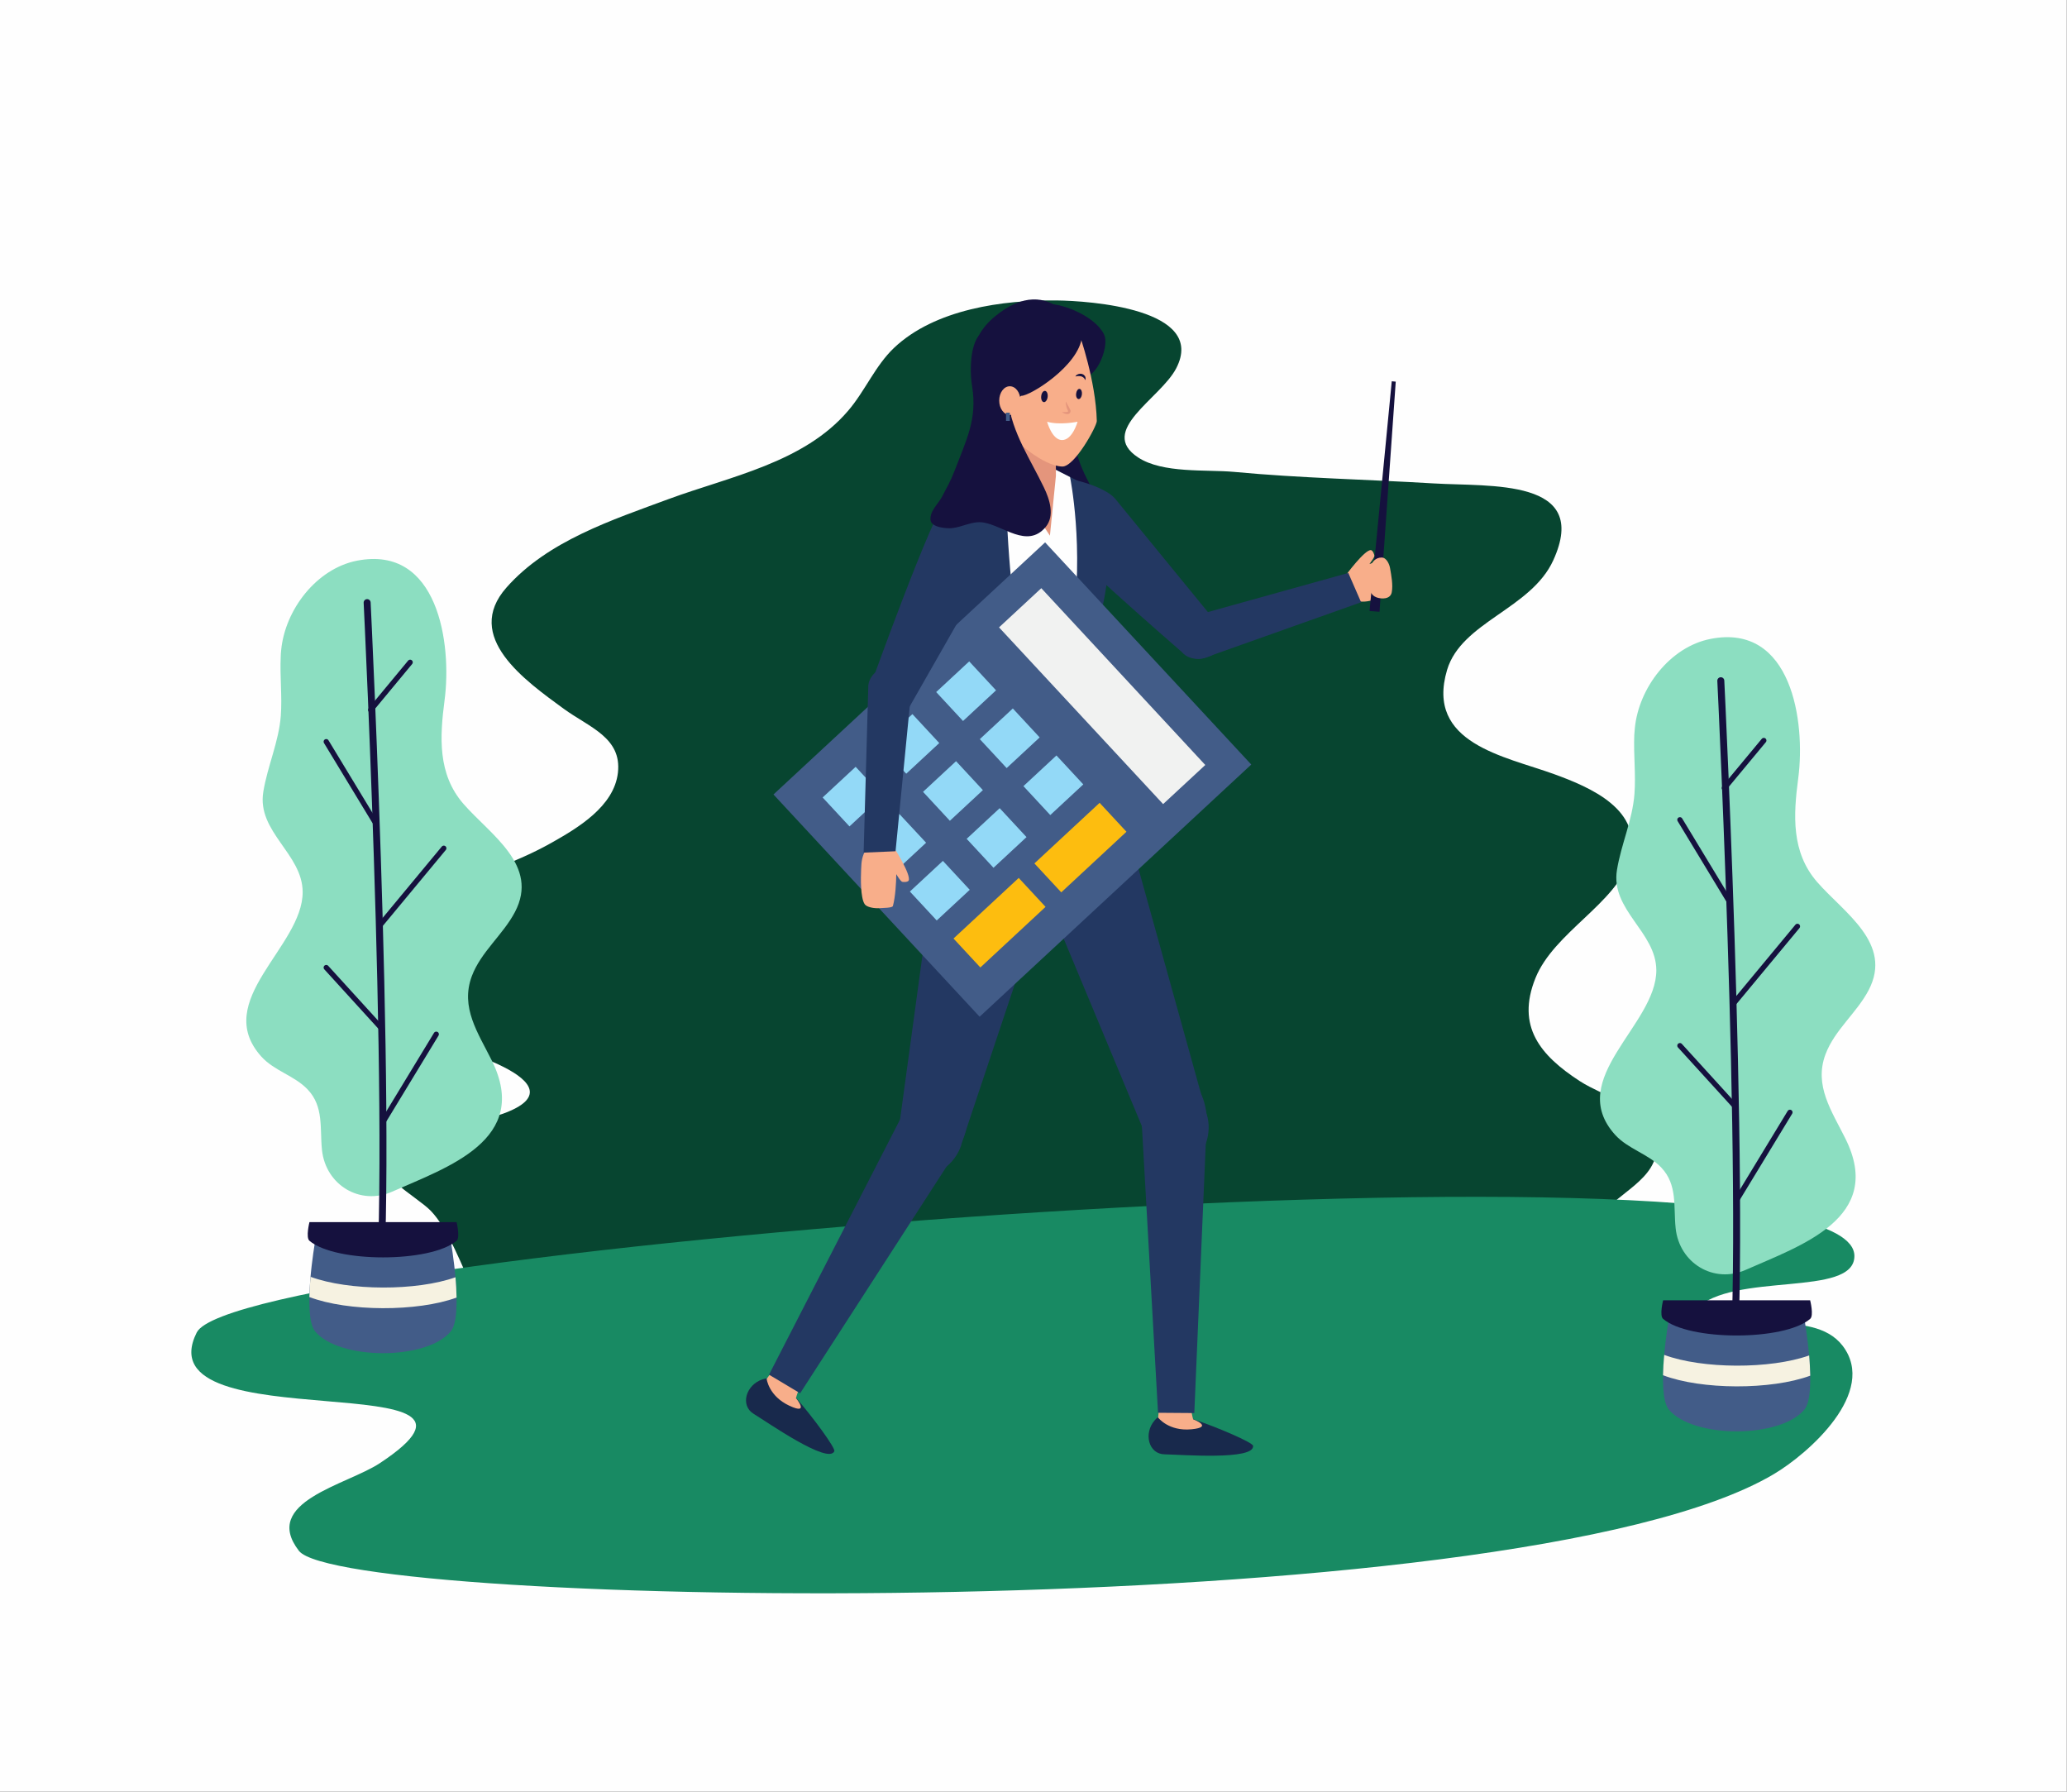 <svg version="1.2" xmlns="http://www.w3.org/2000/svg" viewBox="0 0 2279 1975" width="2279" height="1975">
	<rect x="0" y="0" width="2279" height="1975" fill="#808080" stroke="none"/>
	<title>60356</title>
	<style>
		.s0 { fill: #fefefe } 
		.s1 { fill: #074530 } 
		.s2 { fill: #188a63 } 
		.s3 { fill: #8cdec1 } 
		.s4 { fill: none;stroke: #15113e;stroke-linecap: round;stroke-linejoin: round;stroke-width: 7.7 } 
		.s5 { fill: none;stroke: #15113e;stroke-linecap: round;stroke-linejoin: round;stroke-width: 5.8 } 
		.s6 { fill: #425c88 } 
		.s7 { fill: #f6f2e1 } 
		.s8 { fill: #15113e } 
		.s9 { fill: #f8ae8a } 
		.s10 { fill: #233862 } 
		.s11 { fill: #84b3e0 } 
		.s12 { fill: #18294c } 
		.s13 { fill: #f1f2f1 } 
		.s14 { fill: #93d9f7 } 
		.s15 { fill: #fdbd0f } 
		.s16 { fill: #e4957c } 
	</style>
	<g id="_Artboards_">
	</g>
	<g id="Capa 1">
		<g id="&lt;Group&gt;">
			<path id="&lt;Path&gt;" class="s0" d="m2278.7 1974.8h-2278.7v-1974.8h2278.7z"/>
			<g id="&lt;Group&gt;">
				<path id="&lt;Path&gt;" class="s1" d="m585.3 1511.5c-49.7-15.6-72.1-137.2-110.3-176.7-15.1-15.7-68.3-43-54.6-66.8 18.8-32.8 102.7-28.8 134.2-40.3 92.8-33.7-59.3-75.8-94.1-83-35.3-7.4-141.7-50-113.9-107.5 14.7-30.4 99.2-43.8 126.4-53.8 45.7-16.8 92.1-30.2 134.8-54.2 28.9-16.3 69.2-40 73.5-77.4 4.4-38.8-31.7-50-59.8-70.5-42.4-31-111.1-79.3-63.1-133.6 45.4-51.5 116.8-74.6 179.2-97.7 67.4-24.8 148.7-39.9 197.6-97.3 18.6-21.7 29.7-49.4 50.5-69.2 45.1-42.7 120.2-53 179.6-52.3 34.8 0.4 165.9 8.9 131.5 74.9-17.4 33.4-87 68.7-41.9 98.2 27.1 17.8 75.2 13.1 105.8 15.9 73.3 6.9 146.6 8.3 220.1 12.7 62.2 3.8 173.2-6.1 131.8 84.7-24.5 53.8-101.2 67.8-117.1 120.9-24.1 81 63.5 95.1 117.8 114.8 39.9 14.5 99.4 39.5 83.4 94-14.4 48.5-83.6 80.6-103.8 131-21.4 53.3 5.5 85.2 48.8 113.4 26.6 17.4 82.5 31.5 84.8 70.3 2.3 38.6-45.5 53.4-63.1 80.3-21.9 33.7 27.4 23.2 28.9 54 11.8 255.1-988.1 184-1207 115.2z"/>
				<path id="&lt;Path&gt;" class="s2" d="m216.9 1468.9c-61 121.8 372.2 31.7 201.8 144.1-36.4 24-131 42.5-89.1 96.6 48.8 63 1338.5 85.8 1626-84.5 38.4-22.7 115.2-90.4 76-141.6-33.8-44.1-124.4-9.6-162.6-39.9 41.9-42.4 175.6-12.7 175.6-59 0-149.7-1781.6-7.5-1827.7 84.3z"/>
				<g id="&lt;Group&gt;">
					<g id="&lt;Group&gt;">
						<path id="&lt;Path&gt;" class="s3" d="m310 716.7c4.3-44.7 39-89.8 83.5-98.6 89.7-17.6 104.8 91.7 96.7 153.5-5.3 40.6-7.9 81.7 20.9 114.7 29.8 34.1 83.7 67.5 56.7 119-13.2 25.2-37.5 43.9-47.6 70.8-12.9 34.6 7 62.7 22 92.9 43.6 87.6-49.5 117.9-109.7 144.6-35.4 15.7-73.4-7.2-77.5-45.9-2.5-23.9 2.2-47.7-15.7-66.6-14.5-15.4-36.7-20.4-51.1-36.3-55.5-61.7 45.7-121 45.5-181.5-0.2-42.3-50.6-66.1-43.4-110.4 4.6-28.3 17.1-55.1 19.3-83.8 1.6-21.5-1.1-43.4-0.1-64.9q0.1-3.8 0.5-7.5z"/>
						<path id="&lt;Path&gt;" class="s4" d="m404.8 664.3c0 0 32.5 660.1 8.8 807.9"/>
						<path id="&lt;Path&gt;" class="s5" d="m413 905.5l-53.3-87.9"/>
						<path id="&lt;Path&gt;" class="s5" d="m418.3 1020.7l71-85.6"/>
						<path id="&lt;Path&gt;" class="s5" d="m408.7 782.6l43.5-52.5"/>
						<path id="&lt;Path&gt;" class="s5" d="m420.9 1133.8l-61.2-67.2"/>
						<path id="&lt;Path&gt;" class="s5" d="m423.4 1234.9l57.6-94.8"/>
					</g>
					<g id="&lt;Group&gt;">
						<path id="&lt;Path&gt;" class="s6" d="m497 1467.7c-26.4 32-123 32-149.5 0-14.5-17.6 0-99.7 0-99.7h149.5c0 0 14.5 82.1 0 99.7z"/>
						<path id="&lt;Path&gt;" class="s7" d="m342.4 1407.5c-0.7 7.3-1.1 15-1.3 22.3 42.4 16.2 119.2 16.4 162.3 0.6-0.1-7.4-0.6-15-1.2-22.4-42.9 15.3-117.6 15.1-159.8-0.5z"/>
						<path id="&lt;Path&gt;" class="s8" d="m503.4 1367.8c-28.7 24.4-133.5 24.4-162.2 0-4.3-3.6 0-20.6 0-20.6h162.2c0 0 4.2 17 0 20.6z"/>
					</g>
				</g>
				<g id="&lt;Group&gt;">
					<g id="&lt;Group&gt;">
						<path id="&lt;Path&gt;" class="s3" d="m1802.5 802.8c4.3-44.6 38.9-89.8 83.5-98.5 89.7-17.6 104.8 91.7 96.7 153.4-5.4 40.6-7.9 81.7 20.9 114.7 29.8 34.1 83.7 67.5 56.7 119.1-13.2 25.2-37.5 43.8-47.6 70.8-12.9 34.5 7 62.6 22 92.9 43.6 87.5-49.5 117.9-109.8 144.6-35.3 15.7-73.4-7.3-77.4-45.9-2.5-24 2.2-47.7-15.7-66.7-14.5-15.3-36.7-20.4-51.1-36.3-55.5-61.7 45.7-121 45.5-181.4-0.2-42.3-50.6-66.1-43.4-110.5 4.6-28.3 17.1-55 19.3-83.8 1.6-21.5-1.1-43.3-0.2-64.9q0.2-3.8 0.6-7.5z"/>
						<path id="&lt;Path&gt;" class="s4" d="m1897.3 750.4c0 0 32.5 660.1 8.8 807.9"/>
						<path id="&lt;Path&gt;" class="s5" d="m1905.5 991.7l-53.3-88"/>
						<path id="&lt;Path&gt;" class="s5" d="m1910.8 1106.8l71-85.6"/>
						<path id="&lt;Path&gt;" class="s5" d="m1901.2 868.7l43.5-52.4"/>
						<path id="&lt;Path&gt;" class="s5" d="m1913.4 1219.9l-61.2-67.2"/>
						<path id="&lt;Path&gt;" class="s5" d="m1915.9 1321l57.6-94.8"/>
					</g>
					<g id="&lt;Group&gt;">
						<path id="&lt;Path&gt;" class="s6" d="m1989.5 1553.8c-26.4 32.1-123.1 32.1-149.5 0-14.5-17.6 0-99.7 0-99.7h149.5c0 0 14.5 82.1 0 99.7z"/>
						<path id="&lt;Path&gt;" class="s7" d="m1834.9 1493.6c-0.7 7.4-1.2 15-1.3 22.4 42.3 16.2 119.2 16.4 162.3 0.5-0.1-7.3-0.6-15-1.2-22.3-42.9 15.2-117.6 15-159.8-0.6z"/>
						<path id="&lt;Path&gt;" class="s8" d="m1995.8 1453.9c-28.6 24.4-133.5 24.4-162.1 0-4.3-3.6 0-20.5 0-20.5h162.1c0 0 4.3 16.9 0 20.5z"/>
					</g>
				</g>
			</g>
		</g>
		<g id="&lt;Group&gt;">
			<path id="&lt;Path&gt;" class="s8" d="m1184.9 488.6c2.5 16 8.8 30.7 16.4 44.8 5 9.4 12.6 16.5 18.6 25 3 4.2 5.6 7.8 2.7 12.1-6.3 9.1-22.8 10.5-32.9 10.7-6.6 0.1-12.5-0.4-18.6-3.3-9.1-4.3-10.5-10.9-13.3-19.9-4.8-15.5-6-32.1-6.3-48.3-0.2-8.7-0.8-18.1-0.3-26.7 0.3-5.1 1.5-10.5 4.5-14.5 4.4-5.7 16.7-13.4 24.2-8.9 6.6 3.9 3.9 22.3 5 29z"/>
			<g id="&lt;Group&gt;">
				<g id="&lt;Group&gt;">
					<g id="&lt;Group&gt;">
						<path id="&lt;Path&gt;" class="s9" d="m1480.4 648.4c2.2 11 15.7 17.3 30.1 13.9q0.9-0.2 1.6-0.4c0 0 0.3-0.1 0.9-0.2q0-0.1 0.1-0.1c0.8-0.2 2.3-0.7 4.1-1.3 7.4-2.4 9.9-44.4 2-41.8-3.5 1.1-6.6 2.3-9.3 3.3 2.5-3.3 4.9-6.8 5.4-8.6 0.4-1.5-1.8-6.8-3.9-6.8-7.1-0.1-27.5 27.7-27.5 27.7-3.1 4.3-4.5 9.4-3.5 14.3z"/>
						<path id="&lt;Path&gt;" class="s10" d="m1341.8 687c8.7 10.6 16.6 18.5 2.6 30.1-14.1 11.5-32.5 12.3-41.3 1.7 0 0-145.9-126.1-156-146.8-10-20.7-2.1-27.2 16.8-42.7 10.4-6.3 54.8 7.3 65.5 20.3z"/>
						<path id="&lt;Path&gt;" class="s10" d="m1486.6 631.6l-174.9 48.7c-12.5 5.5-25.4 7.4-18.1 24.1 7.3 16.7 23.3 25.8 35.9 20.3l171.2-60.8z"/>
					</g>
					<path id="&lt;Path&gt;" class="s11" d="m1157.7 883.5h-35.5l-80.3 3.7c-5.1 25.4-14.3 53-7.2 73 9.6 27 28.3 40.6 50.3 40.6h37.2 35.5 37.1c22.3 0 41.1-17.6 50.6-45.1 6.9-19.9-2.9-42.6-10.8-72.2z"/>
					<g id="&lt;Group&gt;">
						<path id="&lt;Path&gt;" class="s12" d="m1273.2 1565.6c-12.7 14.5-6.8 37.4 10.9 37.6 17.7 0.3 99.4 6.8 97.5-9.4-0.4-3.7-39.5-20.5-66.5-29.5-22.5-7.6-32.8-9.1-41.9 1.3z"/>
					</g>
					<g id="&lt;Group&gt;">
						<g id="&lt;Group&gt;">
							<path id="&lt;Path&gt;" class="s9" d="m1315.5 1564.6c0 0-5.5-18.2-3.4-46.8l-33.9 0.8c0.8 29.2-1.3 44.1-1.3 44.1 0 0 11.5 15.3 36.7 12.9 25.3-2.4 1.9-11 1.9-11z"/>
						</g>
					</g>
					<g id="&lt;Group&gt;">
						<path id="&lt;Path&gt;" class="s10" d="m1244.9 920.4l85.5 307.6c6.5 19.8-1.4 47.2-20.2 53.4-18.9 6.3-41.5-11-50.6-38.5l-116.8-280z"/>
						<path id="&lt;Path&gt;" class="s10" d="m1276.8 1557.4l-18.1-321.9c0.2-29 16.5-52.4 36.3-52.2 19.8 0.1 35.8 23.8 35.5 52.8l-13.7 321.6z"/>
					</g>
					<g id="&lt;Group&gt;">
						<path id="&lt;Path&gt;" class="s12" d="m840.6 1520.6c-18.3 6.1-24.8 28.8-9.6 38 15.1 9.2 82.3 56.2 88.9 41.2 1.5-3.4-23.7-37.7-42.4-59.1-15.7-17.9-23.8-24.4-36.9-20.1z"/>
					</g>
					<g id="&lt;Group&gt;">
						<g id="&lt;Group&gt;">
							<path id="&lt;Path&gt;" class="s9" d="m877.6 1541.2c0 0 4.5-18.6 20.8-42.1l-29.7-16.5c-14.1 25.6-23.4 37.4-23.4 37.4 0 0 2.1 19 25.2 29.7 23 10.7 7.1-8.5 7.1-8.5z"/>
						</g>
					</g>
					<g id="&lt;Group&gt;">
						<path id="&lt;Path&gt;" class="s10" d="m1157.7 968.8l-96.8 289.6c-4.5 20.4-25.2 40-44.6 35.9-19.4-4.2-30.2-30.6-24.1-58.9l41-300.6z"/>
						<path id="&lt;Path&gt;" class="s10" d="m847.9 1515.4l147.3-286.8c14.9-24.9 40.7-36.8 57.7-26.7 17.1 10.2 18.8 38.6 4 63.5l-174.7 270.5z"/>
					</g>
					<path id="&lt;Path&gt;" class="s10" d="m1208.8 693.6c29-89.8 1.6-152.5 1.6-152.5l-49.3-24.6h-43l-49.3 24.6c0 0-44.5 64.8-15.5 154.6 24.1 74.7-24 202.6-24 202.6 0 0 49.7 19.8 110.3 22.1 60.6-2.3 116.6-22.1 116.6-22.1 0 0-71.5-130-47.4-204.7z"/>
					<path id="&lt;Path&gt;" class="s0" d="m1182.1 693.6c13.7-89.8-2.3-167.7-2.3-167.7l-21.3-10.9-40.4 1.5-8.9 4.5c0 0-1.3 82.8 12.4 172.6 11.5 74.7-22.9 223.2-22.9 223.2 0 0 20.8 6.6 50.6 3.6 28.7-2.3 70.7-11.7 70.7-11.7 0 0-49.3-140.4-37.9-215.1z"/>
					<g id="&lt;Group&gt;">
						<g id="&lt;Group&gt;">
							<g id="&lt;Group&gt;">
								<path id="&lt;Path&gt;" class="s6" d="m1080.1 1120.8l-227.3-245 299.5-277.9 227.3 244.9z"/>
							</g>
						</g>
						<g id="&lt;Group&gt;">
							<g id="&lt;Group&gt;">
								<g id="&lt;Group&gt;">
									<path id="&lt;Path&gt;" class="s13" d="m1282.4 886.4l-180.9-194.8 46.6-43.2 180.8 194.9z"/>
								</g>
							</g>
							<g id="&lt;Group&gt;">
								<g id="&lt;Group&gt;">
									<g id="&lt;Group&gt;">
										<path id="&lt;Path&gt;" class="s14" d="m1061.8 794.8l-29.6-31.9 36.4-33.8 29.6 31.9z"/>
									</g>
								</g>
								<g id="&lt;Group&gt;">
									<g id="&lt;Group&gt;">
										<path id="&lt;Path&gt;" class="s14" d="m1109.9 846.7l-29.6-31.9 36.4-33.8 29.6 31.9z"/>
									</g>
								</g>
								<g id="&lt;Group&gt;">
									<g id="&lt;Group&gt;">
										<path id="&lt;Path&gt;" class="s14" d="m1158 898.5l-29.6-31.9 36.4-33.8 29.6 31.9z"/>
									</g>
								</g>
							</g>
							<g id="&lt;Group&gt;">
								<g id="&lt;Group&gt;">
									<g id="&lt;Group&gt;">
										<path id="&lt;Path&gt;" class="s14" d="m999.2 852.9l-29.6-31.9 36.4-33.8 29.6 31.9z"/>
									</g>
								</g>
								<g id="&lt;Group&gt;">
									<g id="&lt;Group&gt;">
										<path id="&lt;Path&gt;" class="s14" d="m1047.3 904.8l-29.6-31.9 36.4-33.8 29.6 31.9z"/>
									</g>
								</g>
								<g id="&lt;Group&gt;">
									<g id="&lt;Group&gt;">
										<path id="&lt;Path&gt;" class="s14" d="m1095.4 956.6l-29.6-31.9 36.4-33.8 29.6 31.9z"/>
									</g>
								</g>
								<g id="&lt;Group&gt;">
									<g id="&lt;Group&gt;">
										<path id="&lt;Path&gt;" class="s15" d="m1080.9 1066.5l-29.6-31.9 71.9-66.8 29.6 31.9z"/>
									</g>
								</g>
								<g id="&lt;Group&gt;">
									<g id="&lt;Group&gt;">
										<path id="&lt;Path&gt;" class="s15" d="m1170.1 983.7l-29.6-31.9 71.9-66.8 29.6 31.9z"/>
									</g>
								</g>
							</g>
							<g id="&lt;Group&gt;">
								<g id="&lt;Group&gt;">
									<g id="&lt;Group&gt;">
										<path id="&lt;Path&gt;" class="s14" d="m936.6 911l-29.6-31.9 36.4-33.8 29.6 31.9z"/>
									</g>
								</g>
								<g id="&lt;Group&gt;">
									<g id="&lt;Group&gt;">
										<path id="&lt;Path&gt;" class="s14" d="m984.7 962.8l-29.6-31.8 36.4-33.8 29.6 31.8z"/>
									</g>
								</g>
								<g id="&lt;Group&gt;">
									<g id="&lt;Group&gt;">
										<path id="&lt;Path&gt;" class="s14" d="m1032.8 1014.7l-29.6-31.9 36.4-33.8 29.6 31.9z"/>
									</g>
								</g>
							</g>
						</g>
					</g>
					<g id="&lt;Group&gt;">
						<path id="&lt;Path&gt;" class="s9" d="m974 926.5c-11.1-1.9-21.8 8.4-23.9 23.1q-0.1 0.8-0.2 1.6c0 0 0 0.4-0.1 0.9q0 0.1 0 0.1c-0.3 4.5-1.5 24 0.8 36.3 0.6 3.6 1.6 6.6 2.9 8.4 2.1 2.8 8.4 4.3 14.2 4.3 0.5 0 2.5-0.1 2.9-0.1 2.7-0.3 13.3-0.1 13.9-2.4 2.8-10.4 3.6-25.6 3.7-35.1 2.1 3.6 4.5 7.1 6 8.2 1.2 0.9 7 0.7 7.7-1.2 2.7-6.6-15.8-35.6-15.8-35.6-3-4.5-7.2-7.6-12.1-8.5z"/>
						<path id="&lt;Path&gt;" class="s10" d="m1005.6 774.2c-6.7 11.9-11.3 22.1-27.1 13.2-15.8-9-23.2-25.9-16.4-37.9 0 0 65.3-181.5 81.1-198.3 15.7-16.8 24.6-11.7 45.8 0.4 9.7 7.4 12.9 53.7 4.6 68.4z"/>
						<path id="&lt;Path&gt;" class="s10" d="m987.4 938.4l17.7-180.7c-0.6-13.7 2.2-26.4-16-25.6-18.1 0.7-32.4 12.5-31.8 26.1l-5.1 181.7z"/>
					</g>
					<g id="&lt;Group&gt;">
						<path id="&lt;Path&gt;" class="s8" d="m1157.6 335.3c14.6-0.3 50.3 13.5 59.8 33.6 5.3 11.3-5.3 40.9-18.6 46-4.4 1.7-8.9-6-11.4-9.6-2.3-3.2-3.5-13.3-4.9-17.5-2.1-6.2-4.9-11.5-6.7-17.5-1.3-4.1-1.8-11.5-4.6-14.2z"/>
						<path id="&lt;Compound Path&gt;" class="s16" d="m1164.2 524.7l-6.6 65.8-43.5-65.8v-82.4h50.1z"/>
						<path id="&lt;Path&gt;" class="s9" d="m1118.1 483.7c0 0 30.7 29.8 53.1 30.6 13.6 0.4 38.2-44.6 38.1-50.2-1.1-44.8-19.1-95.2-19.1-95.2h-89.1z"/>
						<path id="&lt;Path&gt;" class="s8" d="m1114.1 480.1c1.5-5.4-0.7-16.1 1.3-27-9-4.4-2-7.9 10.7-16.8 8.8 0.6 63.6-32.8 66.9-65.4 0 0-32.4-74.7-96.1-22-63.7 52.6 17.2 131.2 17.2 131.2z"/>
						<path id="&lt;Path&gt;" class="s8" d="m1071.3 422.2q0.3 2.1 0.6 4.2c5.6 35.8-6.2 57.9-19.7 93.3-3.6 9.5-8.6 18.4-13.3 27.4-4.6 8.8-14 16.2-12.9 26.3 0.9 8 17.4 9.4 23.5 8.8 11.8-1.2 22.1-7.9 34.2-6.3 22.3 3.2 48.8 29.2 69.1 5.2 10.5-12.4 4.5-30.7-1.8-43.7-15-31.2-34.9-60-39.5-95.2-2.2-17.8-0.6-35.8-10.7-51.4-4.1-6.3-13.2-31.1-21.8-20.5-9.1 11.5-9.7 37.6-7.7 51.9z"/>
						<path id="&lt;Path&gt;" class="s9" d="m1101.7 441.6c0 8.7 5.2 15.8 11.7 15.8 6.4 0 11.7-7.1 11.7-15.8 0-8.8-5.3-15.8-11.7-15.8-6.5 0-11.7 7-11.7 15.8z"/>
					</g>
					<path id="&lt;Path&gt;" class="s0" d="m1188.1 464.9c0 0-19.9 4.1-33.6 0 0 0 5.4 20 16.3 20.2 11.7 0.2 17.3-20.2 17.3-20.2z"/>
					<g id="&lt;Group&gt;">
						<g id="&lt;Group&gt;">
							<path id="&lt;Path&gt;" class="s16" d="m1175.1 442.6c0 0 0.7 1.2 1.6 2.9 0.9 1.7 2.2 3.8 3.3 6.2 0.1 0.5 0.4 0.3 0.4 1.7 0 0.2-0.2 1-0.4 1.3-0.5 1-1.6 1.6-2.4 1.7-1.6 0.3-2.7-0.2-3.7-0.5-1.9-0.7-3-1.6-3-1.6 0 0 1.4 0 3.3 0 0.9 0.1 2-0.1 2.8-0.3 0.4-0.2 0.5-0.4 0.6-0.5 0-0.2 0-0.1 0.1-0.5 0 0.7-0.1 0-0.2-0.2-1.1-2.2-1.9-4.8-2.2-6.8-0.4-2-0.2-3.4-0.2-3.4z"/>
						</g>
					</g>
					<path id="&lt;Path&gt;" class="s8" d="m1192.9 434.6c-0.3 3.1-2 5.5-3.8 5.3-1.8-0.2-3-2.9-2.6-5.9 0.3-3.1 2-5.5 3.8-5.3 1.8 0.2 2.9 2.9 2.6 5.9z"/>
					<path id="&lt;Path&gt;" class="s8" d="m1155.1 437.5c-0.4 3.4-2.3 6-4.2 5.8-2-0.2-3.3-3.2-2.9-6.6 0.3-3.4 2.2-6 4.2-5.8 2 0.2 3.3 3.1 2.9 6.6z"/>
					<g id="&lt;Group&gt;">
						<g id="&lt;Group&gt;">
							<path id="&lt;Path&gt;" class="s8" d="m1185.7 415c0 0 0.1-0.2 0.4-0.6 0.3-0.2 0.5-0.9 1.2-1.2 0.7-0.3 1.6-1 2.5-1 0.5-0.1 1-0.3 1.6-0.2l1.6 0.2c0.5 0.2 1 0.5 1.5 0.7 0.5 0.2 0.8 0.7 1.2 1.1 0.9 0.7 1 1.8 1.2 2.5 0.2 0.3 0 0.7 0 1q-0.1 0.5-0.1 0.8c-0.1 0.5-0.2 0.7-0.2 0.7 0 0-0.2-0.3-0.4-0.6q-0.1-0.3-0.3-0.6c-0.2-0.3-0.2-0.6-0.5-0.8-0.4-0.4-0.7-0.9-1.4-1.2-0.4-0.4-1.2-0.6-1.8-0.9-0.7-0.1-1.4-0.3-2.2-0.3-0.7-0.1-1.3 0-2 0-0.6 0-1.2 0.2-1.6 0.3-0.4 0.1-0.7 0.1-0.7 0.1z"/>
						</g>
					</g>
					<g id="&lt;Group&gt;">
						<g id="&lt;Group&gt;">
							<path id="&lt;Path&gt;" class="s8" d="m1153.7 418.6c0 0-0.3 0-0.7 0-0.4 0-1.1-0.2-1.7-0.1-0.6 0-1.2 0.1-2 0.3-0.7 0-1.4 0.3-2.1 0.5-0.6 0.4-1.3 0.6-1.7 1.1-0.6 0.3-0.9 0.9-1.3 1.4-0.2 0.2-0.2 0.5-0.3 0.8q-0.2 0.4-0.3 0.6c-0.1 0.4-0.3 0.7-0.3 0.7 0 0-0.1-0.2-0.2-0.6q-0.1-0.4-0.3-0.8c0-0.3-0.2-0.7-0.1-1.1 0.2-0.7 0.1-1.8 0.9-2.6 0.3-0.4 0.6-1 1.1-1.2 0.5-0.3 0.9-0.6 1.4-0.9l1.6-0.4c0.5-0.1 1 0 1.5 0 1 0 1.9 0.5 2.6 0.7 0.8 0.3 1.1 0.9 1.4 1.1 0.3 0.3 0.5 0.5 0.5 0.5z"/>
						</g>
					</g>
					<path id="&lt;Path&gt;" class="s6" d="m1113.4 464h-4.2v-9.1h4.2z"/>
				</g>
			</g>
			<path id="&lt;Path&gt;" class="s8" d="m1521 674.4l-11-0.9 24.5-253.2 4.4 0.4z"/>
			<path id="&lt;Path&gt;" class="s9" d="m1510.7 625.8c-1.7 5.9-1.8 12.8-1.6 17.5 0.3 6.3 2.1 12.8 8.5 15.2 5.7 2.1 15.5 2.2 16.9-5.6 1.5-8.1-0.4-18.2-1.8-26.2-0.7-4.6-3.9-12.1-9.4-12.1-7.1 0.1-10.8 5.1-12.6 11.2z"/>
		</g>
	</g>
</svg>